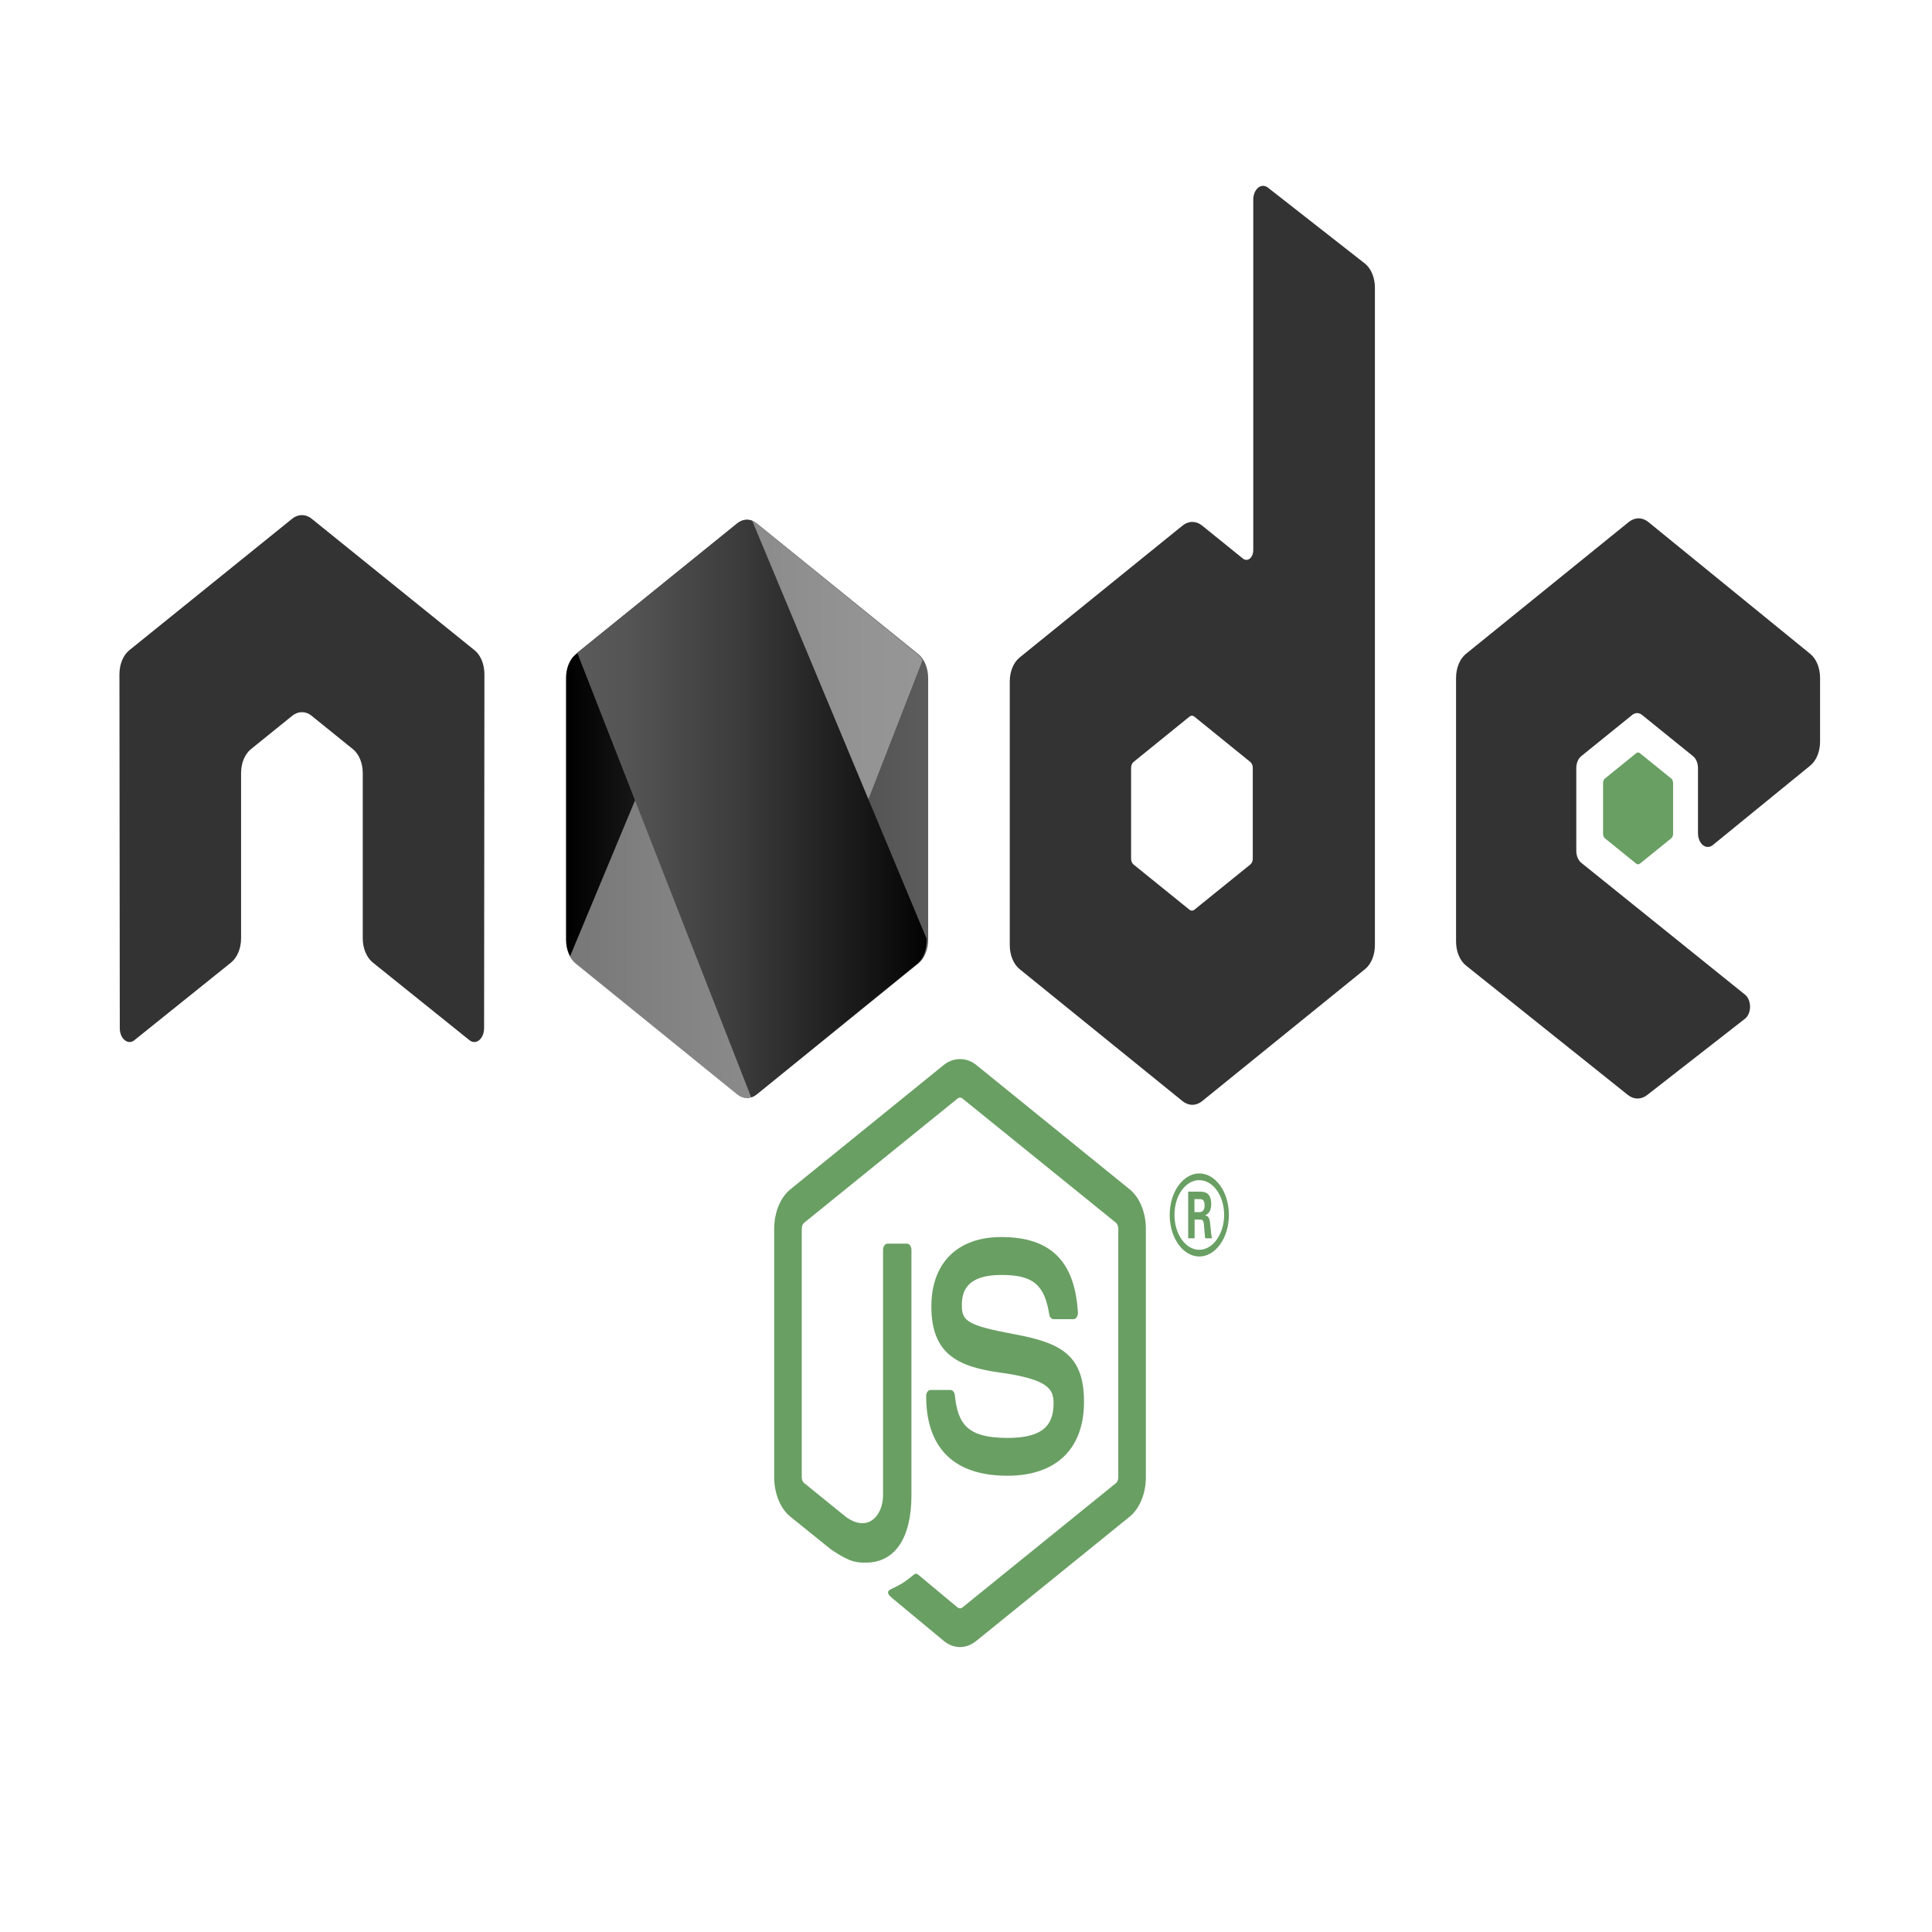<svg class='nodejs' width="120" height="120" viewBox="0 0 127 120" fill="none" xmlns="http://www.w3.org/2000/svg">
<g filter="url(#filter0_d)">
<path d="M63.105 98.769C62.736 98.769 62.369 98.634 62.047 98.372L58.676 95.574C58.173 95.179 58.419 95.039 58.584 94.958C59.256 94.631 59.392 94.555 60.108 93.985C60.183 93.926 60.282 93.949 60.359 94.012L62.948 96.169C63.042 96.242 63.175 96.242 63.261 96.169L73.357 87.994C73.451 87.919 73.511 87.767 73.511 87.611V71.265C73.511 71.105 73.451 70.956 73.354 70.875L63.263 62.707C63.17 62.63 63.046 62.63 62.952 62.707L52.863 70.877C52.765 70.956 52.703 71.11 52.703 71.265V87.611C52.703 87.767 52.765 87.915 52.862 87.989L55.628 90.231C57.128 91.284 58.047 90.044 58.047 88.798V72.66C58.047 72.432 58.178 72.252 58.34 72.252H59.62C59.781 72.252 59.913 72.432 59.913 72.66V88.798C59.913 91.608 58.822 93.219 56.924 93.219C56.34 93.219 55.881 93.219 54.598 92.332L51.951 90.195C51.297 89.664 50.892 88.673 50.892 87.611V71.265C50.892 70.203 51.297 69.212 51.951 68.684L62.046 60.499C62.685 59.992 63.534 59.992 64.168 60.499L74.263 68.684C74.917 69.214 75.323 70.203 75.323 71.265V87.611C75.323 88.673 74.917 89.66 74.263 90.195L64.168 98.372C63.846 98.634 63.479 98.769 63.105 98.769Z" fill="#699F63"/>
<path d="M66.224 87.508C61.806 87.508 60.88 84.663 60.88 82.277C60.88 82.05 61.01 81.869 61.172 81.869H62.477C62.623 81.869 62.745 82.016 62.767 82.216C62.965 84.08 63.552 85.021 66.224 85.021C68.351 85.021 69.256 84.346 69.256 82.763C69.256 81.85 68.999 81.173 65.694 80.719C62.932 80.335 61.223 79.479 61.223 76.379C61.223 73.521 62.94 71.817 65.819 71.817C69.053 71.817 70.653 73.392 70.856 76.771C70.864 76.887 70.835 76.999 70.779 77.086C70.724 77.167 70.647 77.216 70.565 77.216H69.255C69.12 77.216 68.999 77.081 68.972 76.897C68.658 74.935 67.893 74.308 65.819 74.308C63.497 74.308 63.227 75.443 63.227 76.293C63.227 77.323 63.546 77.623 66.681 78.205C69.784 78.78 71.257 79.595 71.257 82.655C71.257 85.741 69.423 87.508 66.224 87.508Z" fill="#699F63"/>
<path d="M80.781 70.366C80.781 71.868 79.906 73.096 78.836 73.096C77.775 73.096 76.89 71.883 76.89 70.366C76.89 68.821 77.796 67.636 78.836 67.636C79.886 67.636 80.781 68.821 80.781 70.366ZM77.204 70.359C77.204 71.63 77.935 72.655 78.831 72.655C79.737 72.655 80.468 71.608 80.468 70.359C80.468 69.088 79.727 68.077 78.831 68.077C77.945 68.077 77.204 69.073 77.204 70.359ZM78.105 68.835H78.857C79.114 68.835 79.619 68.835 79.619 69.644C79.619 70.207 79.361 70.323 79.206 70.395C79.505 70.424 79.526 70.698 79.567 71.088C79.588 71.334 79.619 71.753 79.68 71.897H79.217C79.206 71.753 79.134 70.972 79.134 70.93C79.104 70.756 79.062 70.67 78.908 70.67H78.527V71.897H78.105V68.835H78.105V68.835ZM78.517 70.178H78.857C79.134 70.178 79.186 69.904 79.186 69.745C79.186 69.326 78.98 69.326 78.867 69.326H78.517L78.517 70.178Z" fill="#699F63"/>
<path d="M31.843 34.82C31.843 34.167 31.598 33.567 31.196 33.244L20.492 24.602C20.312 24.452 20.108 24.375 19.903 24.363C19.885 24.363 19.808 24.363 19.793 24.363C19.588 24.374 19.385 24.452 19.202 24.602L8.498 33.244C8.099 33.567 7.851 34.167 7.851 34.82L7.874 58.089C7.874 58.413 7.994 58.714 8.197 58.873C8.396 59.04 8.641 59.04 8.839 58.873L15.2 53.763C15.603 53.428 15.847 52.836 15.847 52.189V41.317C15.847 40.669 16.092 40.069 16.493 39.747L19.201 37.559C19.403 37.395 19.624 37.315 19.849 37.315C20.07 37.315 20.296 37.395 20.492 37.559L23.2 39.747C23.601 40.069 23.846 40.669 23.846 41.317V52.189C23.846 52.836 24.095 53.431 24.495 53.763L30.854 58.873C31.054 59.04 31.302 59.04 31.5 58.873C31.697 58.714 31.822 58.413 31.822 58.089L31.843 34.82Z" fill="#333333"/>
<path d="M83.344 2.831C83.144 2.675 82.9 2.679 82.702 2.841C82.504 3.004 82.383 3.302 82.383 3.623V26.668C82.383 26.895 82.296 27.104 82.157 27.218C82.017 27.331 81.844 27.331 81.704 27.218L79.023 25.051C78.623 24.727 78.131 24.728 77.732 25.051L67.024 33.721C66.624 34.045 66.377 34.644 66.377 35.291V52.634C66.377 53.282 66.624 53.881 67.023 54.205L77.731 62.881C78.131 63.205 78.624 63.205 79.024 62.881L89.733 54.205C90.133 53.88 90.379 53.282 90.379 52.634V9.404C90.379 8.746 90.126 8.14 89.716 7.82L83.344 2.831ZM82.351 46.936C82.351 47.098 82.289 47.248 82.189 47.328L78.513 50.301C78.413 50.382 78.29 50.382 78.19 50.301L74.513 47.328C74.413 47.248 74.352 47.098 74.352 46.936V40.98C74.352 40.819 74.413 40.669 74.513 40.588L78.189 37.609C78.29 37.528 78.413 37.528 78.513 37.609L82.189 40.588C82.289 40.669 82.351 40.819 82.351 40.98V46.936Z" fill="#333333"/>
<path d="M118.999 40.825C119.397 40.5 119.642 39.903 119.642 39.256V35.054C119.642 34.407 119.397 33.809 118.999 33.485L108.36 24.819C107.959 24.492 107.465 24.492 107.064 24.816L96.36 33.485C95.96 33.809 95.714 34.408 95.714 35.056V52.394C95.714 53.046 95.963 53.648 96.367 53.97L107.005 62.474C107.397 62.788 107.878 62.791 108.273 62.484L114.706 57.467C114.911 57.307 115.038 57.007 115.039 56.68C115.04 56.353 114.916 56.05 114.714 55.887L103.942 47.214C103.741 47.052 103.618 46.751 103.618 46.427V40.993C103.618 40.669 103.741 40.369 103.941 40.208L107.294 37.496C107.493 37.334 107.74 37.334 107.939 37.496L111.293 40.208C111.494 40.369 111.617 40.669 111.617 40.993V45.268C111.617 45.593 111.74 45.893 111.941 46.054C112.141 46.217 112.388 46.215 112.588 46.053L118.999 40.825Z" fill="#333333"/>
<path d="M107.554 40.013C107.631 39.95 107.725 39.95 107.802 40.013L109.857 41.675C109.934 41.738 109.981 41.852 109.981 41.977V45.306C109.981 45.43 109.934 45.545 109.857 45.607L107.802 47.27C107.725 47.333 107.631 47.333 107.554 47.27L105.501 45.607C105.424 45.545 105.377 45.43 105.377 45.306V41.977C105.377 41.852 105.424 41.738 105.501 41.675L107.554 40.013Z" fill="#699F63"/>
<path d="M48.468 24.906C48.864 24.585 49.353 24.585 49.75 24.906L60.37 33.505C60.767 33.826 61.012 34.42 61.012 35.063V52.273C61.012 52.916 60.767 53.51 60.371 53.832L49.75 62.437C49.353 62.758 48.864 62.758 48.467 62.437L37.849 53.832C37.452 53.51 37.208 52.916 37.208 52.273V35.063C37.208 34.42 37.452 33.826 37.849 33.505L48.468 24.906Z" fill="url(#paint0_linear)"/>
<path opacity="0.66" d="M60.316 33.504L49.743 24.905C49.637 24.82 49.524 24.759 49.408 24.719L37.457 53.4C37.557 53.57 37.678 53.718 37.818 53.831L48.454 62.436C48.771 62.692 49.138 62.74 49.475 62.587L60.641 33.903C60.554 33.747 60.447 33.609 60.316 33.504Z" fill="#B4B4B4"/>
<path d="M49.725 62.437L60.32 53.831C60.716 53.51 60.91 52.916 60.91 52.273V52.205L49.448 24.734C49.118 24.604 48.758 24.661 48.455 24.906L37.945 33.407L49.378 62.628C49.497 62.588 49.614 62.526 49.725 62.437Z" fill="url(#paint1_linear)"/>
</g>
<defs>
<filter id="filter0_d" x="-1" y="-1" width="134" height="134" filterUnits="userSpaceOnUse" color-interpolation-filters="sRGB">
<feFlood flood-opacity="0" result="BackgroundImageFix"/>
<feColorMatrix in="SourceAlpha" type="matrix" values="0 0 0 0 0 0 0 0 0 0 0 0 0 0 0 0 0 0 127 0"/>
<feOffset dy="6"/>
<feGaussianBlur stdDeviation="3.5"/>
<feColorMatrix type="matrix" values="0 0 0 0 0 0 0 0 0 0.278 0 0 0 0 0.82 0 0 0 0.25 0"/>
<feBlend mode="normal" in2="BackgroundImageFix" result="effect1_dropShadow"/>
<feBlend mode="normal" in="SourceGraphic" in2="effect1_dropShadow" result="shape"/>
</filter>
<linearGradient id="paint0_linear" x1="37.208" y1="43.672" x2="61.012" y2="43.672" gradientUnits="userSpaceOnUse">
<stop offset="0.005"/>
<stop offset="0.194" stop-color="#171717"/>
<stop offset="0.542" stop-color="#3D3D3D"/>
<stop offset="0.824" stop-color="#545454"/>
<stop offset="1" stop-color="#5C5C5C"/>
</linearGradient>
<linearGradient id="paint1_linear" x1="37.043" y1="43.647" x2="61.599" y2="43.647" gradientUnits="userSpaceOnUse">
<stop stop-color="#5C5C5C"/>
<stop offset="0.176" stop-color="#545454"/>
<stop offset="0.458" stop-color="#3D3D3D"/>
<stop offset="0.806" stop-color="#171717"/>
<stop offset="0.995"/>
</linearGradient>
</defs>
</svg>
